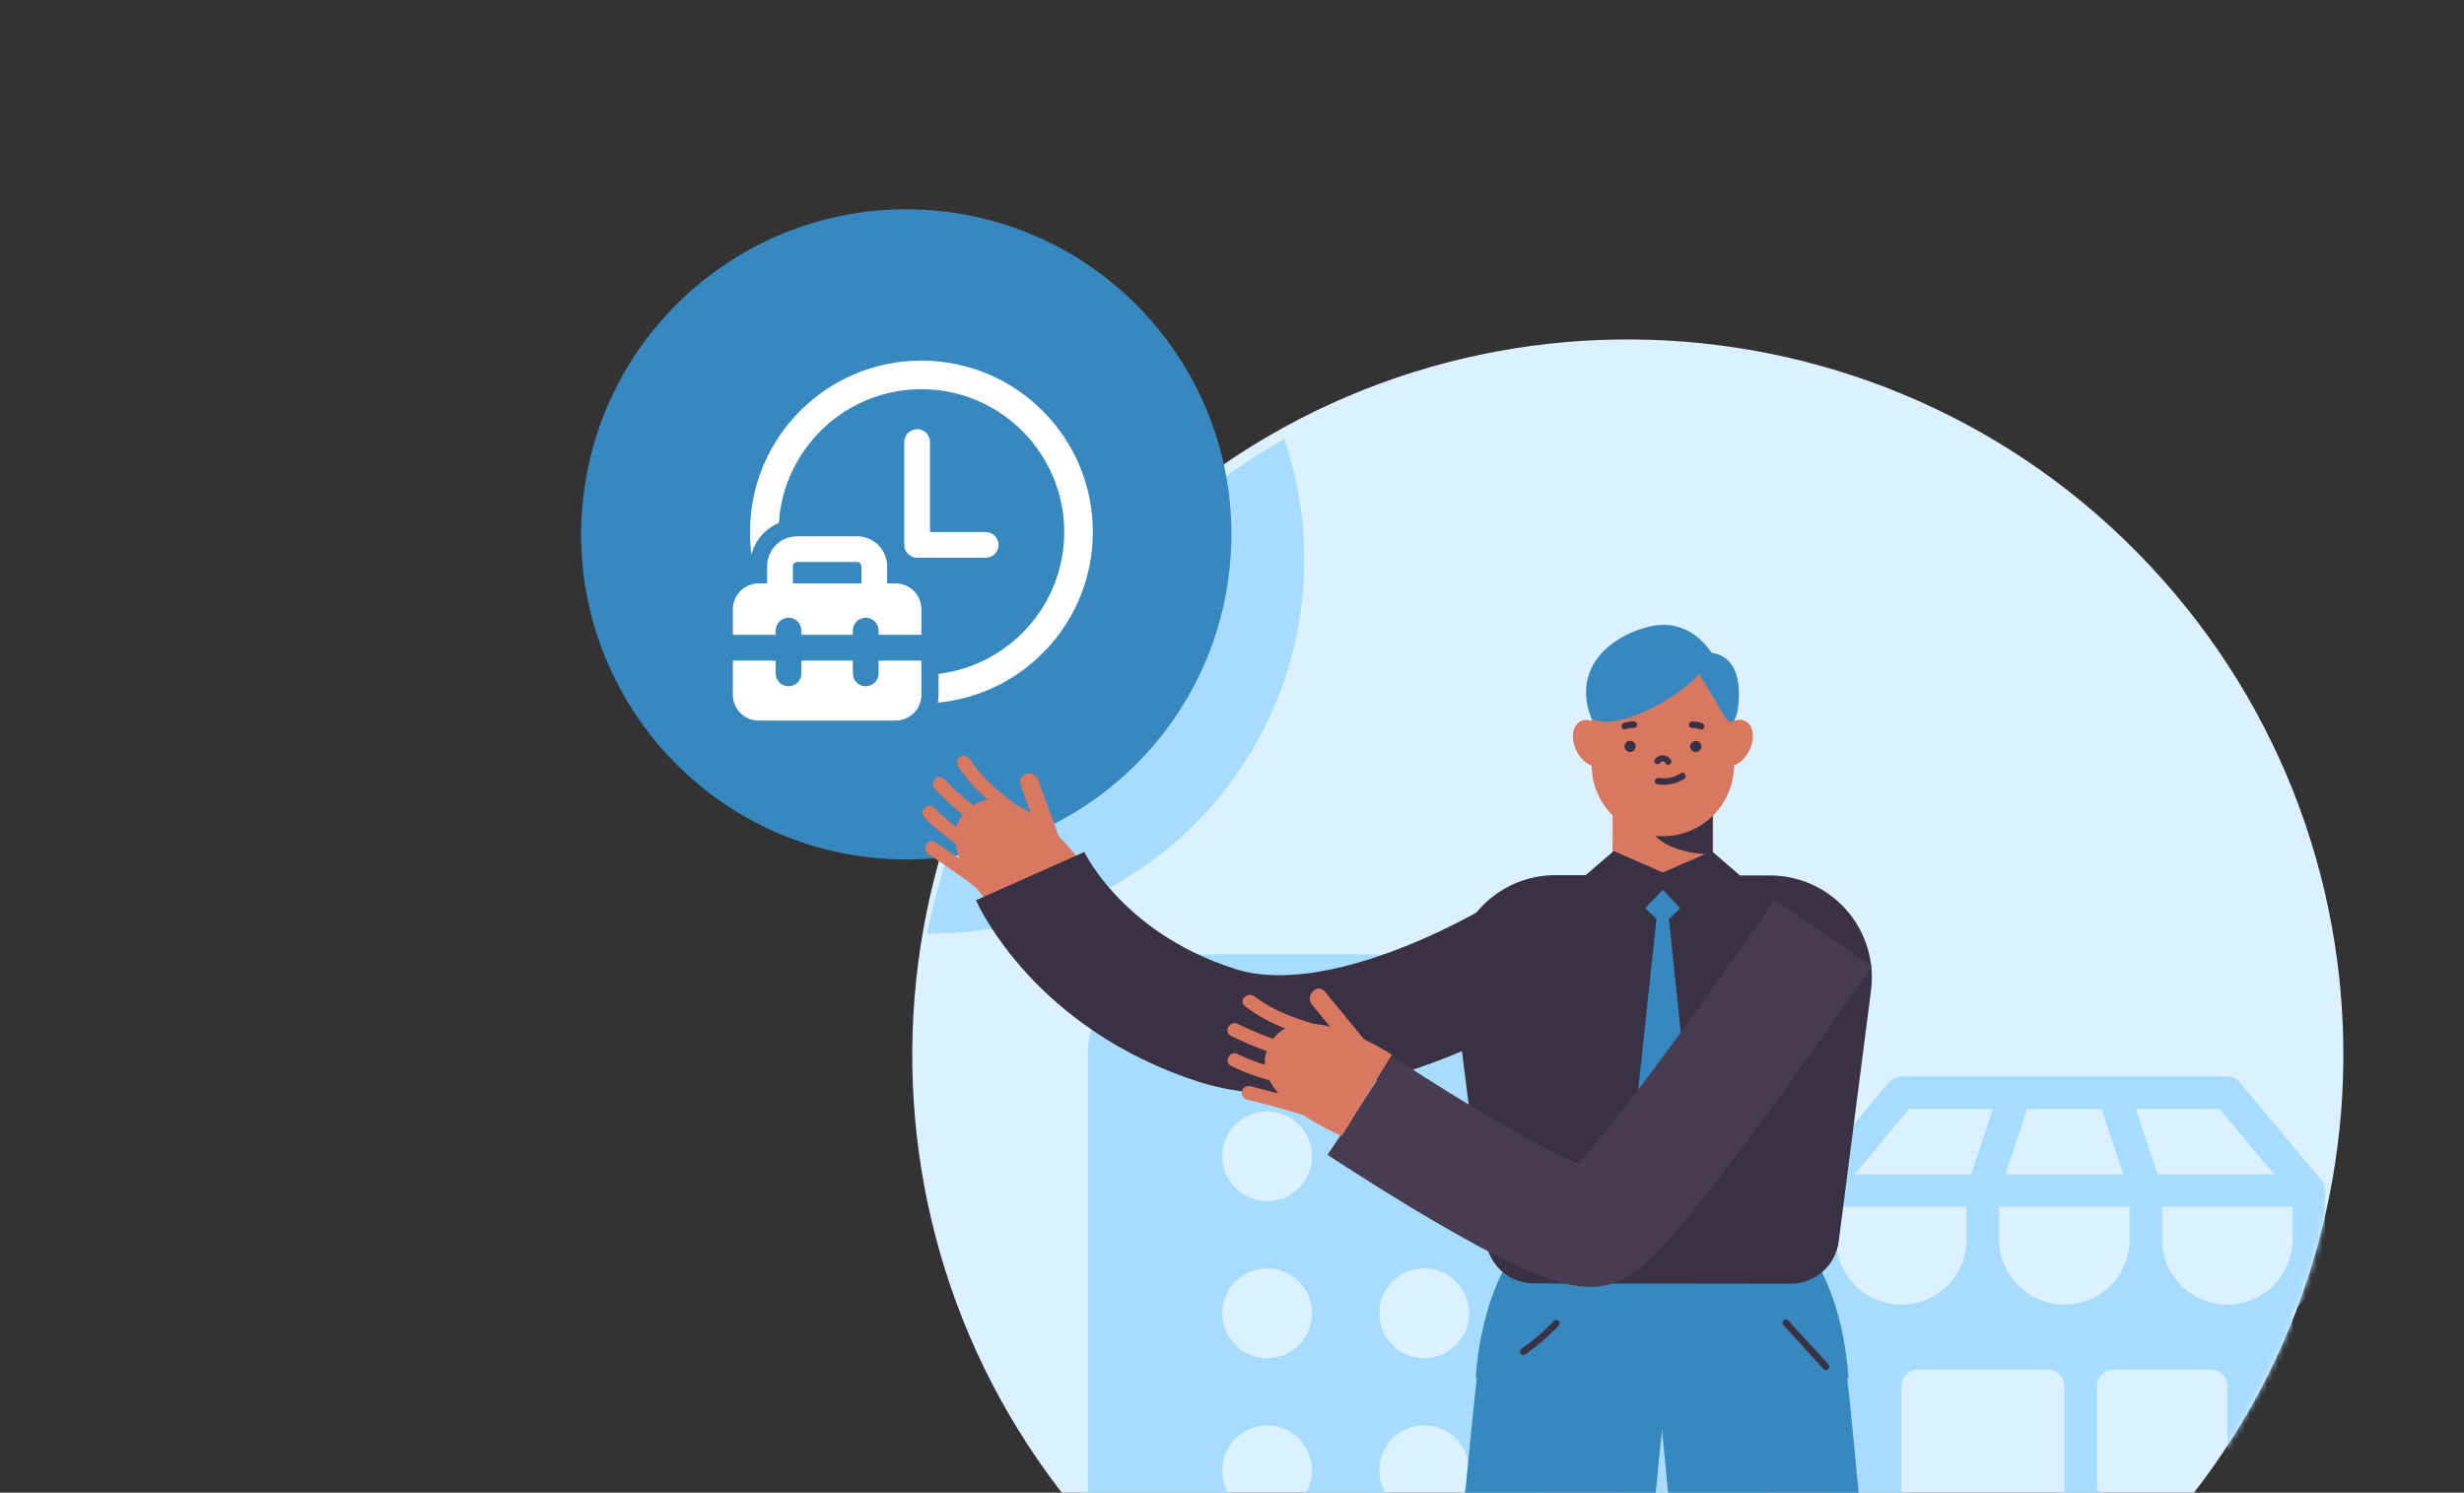 <svg width="444" height="269" viewBox="0 0 444 269" fill="none" xmlns="http://www.w3.org/2000/svg">
<rect x="0" y="0" width="444" height="269" fill="#333333" stroke="none"/>
<path d="M379.238 286.264C432.339 238.816 436.923 157.305 389.475 104.203C342.028 51.102 260.517 46.518 207.415 93.966C154.313 141.413 149.729 222.924 197.177 276.026C244.625 329.128 326.136 333.711 379.238 286.264Z" fill="#DCF1FF"/>
<mask id="mask0_3330_6858" style="mask-type:alpha" maskUnits="userSpaceOnUse" x="164" y="61" width="259" height="259">
<path d="M293.327 319.052C364.539 319.052 422.267 261.324 422.267 190.113C422.267 118.901 364.539 61.173 293.327 61.173C222.116 61.173 164.388 118.901 164.388 190.113C164.388 261.324 222.116 319.052 293.327 319.052Z" fill="#DCF1FF"/>
</mask>
<g mask="url(#mask0_3330_6858)">
<path d="M342.62 194H401.353C401.784 194 402.209 194.095 402.598 194.278C402.988 194.46 403.333 194.726 403.609 195.057L418.292 212.677C418.979 213.499 418.973 213.916 418.973 214.451V223.367C418.973 228.582 416.706 233.275 413.1 236.499V285.036C413.1 285.815 412.79 286.562 412.24 287.113C411.689 287.664 410.942 287.973 410.163 287.973H371.987V249.797C371.987 249.018 371.677 248.271 371.126 247.72C370.576 247.169 369.829 246.86 369.05 246.86H345.557C344.778 246.86 344.031 247.169 343.48 247.72C342.929 248.271 342.62 249.018 342.62 249.797V287.973H333.81C333.031 287.973 332.284 287.664 331.733 287.113C331.183 286.562 330.873 285.815 330.873 285.036V236.499C327.267 233.269 325 228.582 325 223.367V214.557C325 213.87 325.241 213.205 325.681 212.677L340.365 195.057C340.64 194.726 340.985 194.46 341.375 194.278C341.764 194.095 342.19 194 342.62 194ZM330.873 217.493V223.367C330.873 226.482 332.111 229.47 334.314 231.673C336.517 233.876 339.505 235.113 342.62 235.113C345.735 235.113 348.723 233.876 350.926 231.673C353.129 229.47 354.367 226.482 354.367 223.367V217.493H330.873ZM360.24 217.493V223.367C360.24 226.482 361.478 229.47 363.68 231.673C365.883 233.876 368.871 235.113 371.987 235.113C375.102 235.113 378.09 233.876 380.293 231.673C382.496 229.47 383.733 226.482 383.733 223.367V217.493H360.24ZM389.607 217.493V223.367C389.607 226.482 390.844 229.47 393.047 231.673C395.25 233.876 398.238 235.113 401.353 235.113C404.469 235.113 407.456 233.876 409.659 231.673C411.862 229.47 413.1 226.482 413.1 223.367V217.493H389.607ZM343.994 199.873L334.209 211.62H355.189L359.1 199.873H343.994ZM382.594 211.62L378.682 199.873H365.291L361.379 211.62H382.594ZM388.784 211.62H409.77L399.979 199.873H384.873L388.784 211.62ZM377.86 249.797V267.417C377.86 268.195 378.169 268.942 378.72 269.493C379.271 270.044 380.018 270.353 380.797 270.353H398.417C399.195 270.353 399.942 270.044 400.493 269.493C401.044 268.942 401.353 268.195 401.353 267.417V249.797C401.353 249.018 401.044 248.271 400.493 247.72C399.942 247.169 399.195 246.86 398.417 246.86H380.797C380.018 246.86 379.271 247.169 378.72 247.72C378.169 248.271 377.86 249.018 377.86 249.797Z" fill="#A8DCFF"/>
<path d="M214.19 172C209.366 172 204.739 173.916 201.328 177.328C197.916 180.739 196 185.366 196 190.19L196 323.584C196 326.931 198.716 329.648 202.063 329.648H220.253V295.288C220.253 293.68 220.892 292.138 222.029 291.001C223.166 289.864 224.709 289.225 226.317 289.225H286.951C288.559 289.225 290.101 289.864 291.238 291.001C292.375 292.138 293.014 293.68 293.014 295.288V329.648H318.969C320.577 329.648 322.12 329.009 323.257 327.872C324.394 326.735 325.033 325.192 325.033 323.584L317.267 250.824C317.267 245.999 315.351 241.373 311.94 237.961C308.528 234.55 303.902 232.634 299.077 232.634H293.014V190.19C293.014 185.366 291.097 180.739 287.686 177.328C284.275 173.916 279.648 172 274.824 172H214.19ZM220.253 208.38C220.253 206.236 221.105 204.18 222.621 202.664C224.138 201.147 226.194 200.296 228.338 200.296C230.482 200.296 232.538 201.147 234.055 202.664C235.571 204.18 236.422 206.236 236.422 208.38C236.422 210.524 235.571 212.581 234.055 214.097C232.538 215.613 230.482 216.465 228.338 216.465C226.194 216.465 224.138 215.613 222.621 214.097C221.105 212.581 220.253 210.524 220.253 208.38ZM228.338 256.887C230.482 256.887 232.538 257.739 234.055 259.255C235.571 260.771 236.422 262.827 236.422 264.972C236.422 267.116 235.571 269.172 234.055 270.688C232.538 272.204 230.482 273.056 228.338 273.056C226.194 273.056 224.138 272.204 222.621 270.688C221.105 269.172 220.253 267.116 220.253 264.972C220.253 262.827 221.105 260.771 222.621 259.255C224.138 257.739 226.194 256.887 228.338 256.887ZM220.253 236.676C220.253 234.532 221.105 232.475 222.621 230.959C224.138 229.443 226.194 228.591 228.338 228.591C230.482 228.591 232.538 229.443 234.055 230.959C235.571 232.475 236.422 234.532 236.422 236.676C236.422 238.82 235.571 240.876 234.055 242.393C232.538 243.909 230.482 244.76 228.338 244.76C226.194 244.76 224.138 243.909 222.621 242.393C221.105 240.876 220.253 238.82 220.253 236.676ZM256.634 200.296C258.778 200.296 260.834 201.147 262.35 202.664C263.866 204.18 264.718 206.236 264.718 208.38C264.718 210.524 263.866 212.581 262.35 214.097C260.834 215.613 258.778 216.465 256.634 216.465C254.49 216.465 252.433 215.613 250.917 214.097C249.401 212.581 248.549 210.524 248.549 208.38C248.549 206.236 249.401 204.18 250.917 202.664C252.433 201.147 254.49 200.296 256.634 200.296ZM248.549 264.972C248.549 262.827 249.401 260.771 250.917 259.255C252.433 257.739 254.49 256.887 256.634 256.887C258.778 256.887 260.834 257.739 262.35 259.255C263.866 260.771 264.718 262.827 264.718 264.972C264.718 267.116 263.866 269.172 262.35 270.688C260.834 272.204 258.778 273.056 256.634 273.056C254.49 273.056 252.433 272.204 250.917 270.688C249.401 269.172 248.549 267.116 248.549 264.972ZM284.929 256.887C287.074 256.887 289.13 257.739 290.646 259.255C292.162 260.771 293.014 262.827 293.014 264.972C293.014 267.116 292.162 269.172 290.646 270.688C289.13 272.204 287.074 273.056 284.929 273.056C282.785 273.056 280.729 272.204 279.213 270.688C277.697 269.172 276.845 267.116 276.845 264.972C276.845 262.827 277.697 260.771 279.213 259.255C280.729 257.739 282.785 256.887 284.929 256.887ZM248.549 236.676C248.549 234.532 249.401 232.475 250.917 230.959C252.433 229.443 254.49 228.591 256.634 228.591C258.778 228.591 260.834 229.443 262.35 230.959C263.866 232.475 264.718 234.532 264.718 236.676C264.718 238.82 263.866 240.876 262.35 242.393C260.834 243.909 258.778 244.76 256.634 244.76C254.49 244.76 252.433 243.909 250.917 242.393C249.401 240.876 248.549 238.82 248.549 236.676Z" fill="#A8DCFF"/>
</g>
<path d="M231.418 79.091C223.389 83.704 215.865 89.145 208.97 95.326C210.385 105.903 207.693 116.62 201.448 125.273C195.202 133.925 185.878 139.855 175.394 141.843C171.699 150.333 168.903 159.188 167.054 168.261C177.822 168.352 188.456 165.861 198.064 160.998C207.672 156.134 215.975 149.04 222.278 140.308C228.58 131.576 232.699 121.462 234.29 110.811C235.88 100.16 234.895 89.283 231.418 79.091Z" fill="#A8DCFF"/>
<path d="M157.273 154.577C189.456 157.909 218.246 134.52 221.577 102.337C224.909 70.153 201.52 41.363 169.337 38.032C137.154 34.701 108.363 58.09 105.032 90.273C101.701 122.456 125.09 151.246 157.273 154.577Z" fill="#3688BE"/>
<path d="M196.923 95.88C196.923 78.823 183.094 64.992 166.034 64.992C148.975 64.992 135.146 78.823 135.146 95.88C135.146 97.258 135.239 98.614 135.412 99.945C135.738 98.676 136.354 97.499 137.21 96.507C138.066 95.515 139.14 94.734 140.348 94.224C141.203 80.8 152.397 70.141 166.034 70.141C180.227 70.141 191.773 81.687 191.773 95.88C191.773 109.029 181.864 119.905 169.123 121.434V125.224C169.123 125.703 169.08 126.172 168.996 126.629C184.666 125.137 196.923 111.939 196.923 95.88ZM167.557 79.349C167.477 78.767 167.179 78.238 166.724 77.867C166.269 77.497 165.69 77.313 165.104 77.353C164.519 77.393 163.97 77.654 163.569 78.083C163.169 78.512 162.946 79.077 162.945 79.664V98.197L162.967 98.512C163.043 99.066 163.318 99.575 163.739 99.942C164.161 100.31 164.702 100.513 165.262 100.513H177.617L177.932 100.492C178.514 100.412 179.043 100.114 179.414 99.659C179.784 99.203 179.968 98.624 179.928 98.039C179.888 97.453 179.627 96.904 179.198 96.504C178.769 96.103 178.204 95.88 177.617 95.88H167.579V79.664L167.557 79.349ZM138.235 105.146H136.69C135.462 105.146 134.283 105.635 133.414 106.504C132.545 107.372 132.057 108.551 132.057 109.78V114.413H139.779V113.641C139.779 113.026 140.023 112.437 140.458 112.003C140.892 111.568 141.481 111.324 142.096 111.324C142.71 111.324 143.299 111.568 143.734 112.003C144.168 112.437 144.412 113.026 144.412 113.641V114.413H153.679V113.641C153.679 113.026 153.923 112.437 154.357 112.003C154.792 111.568 155.381 111.324 155.996 111.324C156.61 111.324 157.199 111.568 157.634 112.003C158.068 112.437 158.312 113.026 158.312 113.641V114.413H166.034V109.78C166.034 108.551 165.546 107.372 164.677 106.504C163.808 105.635 162.63 105.146 161.401 105.146H159.857V102.058C159.857 100.624 159.287 99.249 158.273 98.235C157.26 97.222 155.885 96.652 154.451 96.652H143.64C142.207 96.652 140.832 97.222 139.818 98.235C138.804 99.249 138.235 100.624 138.235 102.058V105.146ZM142.868 102.058C142.868 101.853 142.949 101.656 143.094 101.512C143.239 101.367 143.435 101.285 143.64 101.285H154.451C154.656 101.285 154.852 101.367 154.997 101.512C155.142 101.656 155.223 101.853 155.223 102.058V105.146H142.868V102.058ZM132.057 125.224V119.046H139.779V121.363C139.779 121.977 140.023 122.566 140.458 123.001C140.892 123.435 141.481 123.679 142.096 123.679C142.71 123.679 143.299 123.435 143.734 123.001C144.168 122.566 144.412 121.977 144.412 121.363V119.046H153.679V121.363C153.679 121.977 153.923 122.566 154.357 123.001C154.792 123.435 155.381 123.679 155.996 123.679C156.61 123.679 157.199 123.435 157.634 123.001C158.068 122.566 158.312 121.977 158.312 121.363V119.046H166.034V125.224C166.034 126.453 165.546 127.631 164.677 128.5C163.808 129.369 162.63 129.857 161.401 129.857H136.69C135.462 129.857 134.283 129.369 133.414 128.5C132.545 127.631 132.057 126.453 132.057 125.224Z" fill="white"/>
<path d="M265.911 248.287L333.093 248.379C331.66 228.053 321.507 212.141 299.552 212.111C277.596 212.08 267.434 227.965 265.911 248.287Z" fill="#3688BE"/>
<path d="M299.643 146.509L299.624 160.255" stroke="#D87860" stroke-width="18.111" stroke-miterlimit="10"/>
<path d="M297.904 150.154C297.904 150.154 300.171 153.865 308.611 153.971L308.625 144.411" fill="#3A3144"/>
<path d="M312.492 127.04C312.501 119.953 306.764 114.201 299.678 114.191C292.591 114.181 286.838 119.918 286.829 127.005L286.814 137.854C286.804 144.941 292.541 150.694 299.628 150.704C306.714 150.713 312.467 144.976 312.477 137.89L312.492 127.04Z" fill="#D87860"/>
<path d="M315.192 135.312C316.309 133.111 315.996 130.709 314.494 129.947C312.991 129.185 310.869 130.351 309.752 132.552C308.636 134.753 308.949 137.154 310.451 137.916C311.953 138.678 314.076 137.512 315.192 135.312Z" fill="#D87860"/>
<path d="M288.825 137.965C290.329 137.207 290.649 134.807 289.538 132.603C288.428 130.399 286.308 129.227 284.804 129.985C283.3 130.743 282.981 133.144 284.091 135.348C285.201 137.551 287.321 138.723 288.825 137.965Z" fill="#D87860"/>
<path d="M293.737 135.514C294.294 135.515 294.746 135.064 294.747 134.508C294.747 133.951 294.297 133.499 293.74 133.498C293.183 133.497 292.731 133.948 292.731 134.505C292.73 135.062 293.181 135.514 293.737 135.514Z" fill="#3A3144"/>
<path d="M292.914 131.421C293.394 131.252 293.901 131.175 294.41 131.193C294.566 131.193 294.716 131.131 294.827 131.021C294.938 130.91 295 130.761 295 130.604C295 130.448 294.938 130.298 294.828 130.187C294.718 130.076 294.568 130.014 294.411 130.014C293.799 130.004 293.189 130.098 292.608 130.293C291.899 130.532 292.197 131.668 292.914 131.421Z" fill="#3A3144"/>
<path d="M305.569 135.531C306.126 135.531 306.578 135.081 306.579 134.524C306.58 133.967 306.129 133.515 305.572 133.515C305.015 133.514 304.563 133.965 304.563 134.521C304.562 135.078 305.013 135.53 305.569 135.531Z" fill="#3A3144"/>
<path d="M306.713 130.312C306.133 130.116 305.523 130.019 304.911 130.028C304.754 130.028 304.604 130.09 304.494 130.2C304.383 130.311 304.321 130.46 304.32 130.617C304.32 130.773 304.382 130.923 304.493 131.034C304.603 131.144 304.753 131.207 304.909 131.207C305.418 131.19 305.925 131.269 306.404 131.44C307.121 131.688 307.43 130.587 306.713 130.312Z" fill="#3A3144"/>
<path d="M299.168 137.461C299.222 137.377 299.298 137.31 299.389 137.267C299.479 137.224 299.579 137.207 299.678 137.218C299.778 137.229 299.872 137.267 299.951 137.328C300.03 137.389 300.09 137.471 300.125 137.565C300.457 138.206 301.432 137.644 301.099 136.994C300.956 136.739 300.749 136.525 300.5 136.373C300.25 136.221 299.965 136.135 299.673 136.124C299.38 136.114 299.09 136.178 298.83 136.312C298.57 136.445 298.348 136.644 298.186 136.887C297.784 137.493 298.766 138.067 299.168 137.461Z" fill="#3A3144"/>
<path d="M322.66 231.347L276.382 231.284C274.26 231.281 272.211 230.504 270.619 229.099C269.028 227.694 268.004 225.757 267.739 223.651L262.043 178.365C261.717 175.779 261.945 173.153 262.713 170.661C263.481 168.17 264.771 165.871 266.497 163.917C268.223 161.964 270.345 160.4 272.723 159.331C275.1 158.262 277.678 157.711 280.285 157.716L318.968 157.77C321.574 157.774 324.149 158.334 326.523 159.41C328.896 160.487 331.013 162.056 332.733 164.014C334.453 165.972 335.737 168.274 336.499 170.766C337.261 173.258 337.484 175.884 337.153 178.469L331.324 223.739C331.053 225.844 330.024 227.778 328.429 229.179C326.834 230.58 324.783 231.351 322.66 231.347Z" fill="#3A3144"/>
<path d="M300.735 165.621L302.788 163.667L299.623 160.34L296.449 163.659L298.489 165.618L293.72 210.12L299.549 214.101L305.381 210.136L300.735 165.621Z" fill="#3688BE"/>
<path d="M290.791 153.366L285.684 157.758L292.989 163.783L300.865 157.779L290.791 153.366Z" fill="#3A3144"/>
<path d="M308.466 153.39L313.56 157.796L306.239 163.8L298.379 157.775L308.466 153.39Z" fill="#3A3144"/>
<path d="M266.947 240.548C265.891 250.046 261.616 289.654 260.514 314.915C271.507 318.405 282.921 320.397 294.447 320.839C294.958 303.113 298.417 266.784 300.908 244.311L266.947 240.548Z" fill="#3688BE"/>
<path d="M332.07 240.629L298.097 244.299C300.527 266.787 303.885 303.134 304.348 320.853C315.878 320.443 327.3 318.482 338.306 315.022C337.273 289.759 333.099 250.139 332.07 240.629Z" fill="#3688BE"/>
<path d="M181.156 165.791L194.57 155.033C194.57 155.033 182.442 138.852 174.47 145.799C166.497 152.747 181.156 165.791 181.156 165.791Z" fill="#D87860"/>
<path d="M187.041 140.442L191.809 153.604C192.535 155.606 189.384 156.625 188.666 154.606L183.899 141.469C183.173 139.467 186.324 138.448 187.042 140.468L187.041 140.442Z" fill="#D87860"/>
<path d="M168.497 151.782C171.602 153.798 174.636 155.915 177.602 158.132C178.877 159.081 177.2 160.904 175.934 159.962C173.134 157.875 170.273 155.878 167.351 153.973C166.028 153.111 167.157 150.903 168.497 151.782Z" fill="#D87860"/>
<path d="M168.317 145.521C170.407 147.705 172.798 149.581 175.418 151.091C176.797 151.882 175.659 154.082 174.271 153.291C171.453 151.681 168.876 149.682 166.614 147.353C165.509 146.207 167.168 144.368 168.282 145.522L168.317 145.521Z" fill="#D87860"/>
<path d="M175.483 148.454C172.999 146.539 170.65 144.454 168.454 142.213C167.34 141.076 169.008 139.237 170.122 140.383C172.318 142.623 174.667 144.708 177.151 146.624C178.411 147.591 176.734 149.423 175.483 148.454Z" fill="#D87860"/>
<path d="M174.671 136.69C177.437 141 181.702 144.06 185.816 147.007C187.116 147.93 185.439 149.753 184.148 148.838C179.85 145.796 175.465 142.545 172.596 138.035C172.439 137.76 172.394 137.436 172.469 137.129C172.544 136.822 172.733 136.555 172.999 136.383C173.264 136.211 173.585 136.147 173.896 136.204C174.207 136.261 174.484 136.435 174.671 136.69Z" fill="#D87860"/>
<path d="M280.469 168.257C280.469 168.257 244.596 192.89 219.301 184.796C194.006 176.701 185.622 157.894 185.622 157.894" stroke="#3A3144" stroke-width="21.358" stroke-miterlimit="10"/>
<path d="M328.549 168.144C328.549 168.144 293.531 219.245 287.3 221.182C281.069 223.119 245.089 199.265 245.089 199.265" stroke="#473C52" stroke-width="21.246" stroke-miterlimit="10"/>
<path d="M286.793 129.563C291.616 131.974 302.977 125.395 306.144 121.427C306.144 121.427 308.99 125.945 310.304 128.357C312.642 132.648 313.319 128.041 313.349 125.264C313.378 122.488 312.76 118.267 308.387 117.629C308.387 117.629 304.671 111.191 297.339 112.898C290.007 114.605 283.176 120.52 286.793 129.563Z" fill="#3688BE"/>
<path d="M274.768 244.138C276.976 242.604 279.022 240.849 280.875 238.901C281.397 238.355 280.569 237.525 280.022 238.046C278.245 239.926 276.279 241.618 274.154 243.095C273.547 243.522 274.152 244.539 274.742 244.113L274.768 244.138Z" fill="#3A3144"/>
<path d="M321.351 238.804L328.619 246.742C329.131 247.298 329.952 246.47 329.474 245.889L322.207 237.951C321.703 237.395 320.874 238.222 321.351 238.804Z" fill="#3A3144"/>
<path d="M298.59 141.322C300.285 141.639 302.038 141.293 303.486 140.354C304.11 139.945 303.531 138.928 302.898 139.337C301.723 140.121 300.291 140.425 298.899 140.186C298.164 140.057 297.846 141.184 298.59 141.313L298.59 141.322Z" fill="#3A3144"/>
<path d="M241.787 204.72L250.832 190.092C250.832 190.092 233.998 178.899 228.834 188.09C223.671 197.282 241.787 204.72 241.787 204.72Z" fill="#D87860"/>
<path d="M238.728 178.702L247.62 189.513C248.951 191.141 246.627 193.482 245.295 191.853L236.403 181.043C235.071 179.415 237.4 177.066 238.728 178.702Z" fill="#D87860"/>
<path d="M225.31 195.759C228.803 196.604 232.267 197.557 235.702 198.618C237.222 199.094 236.616 201.493 235.085 201.02C231.655 199.962 228.19 199.009 224.692 198.161C224.534 198.121 224.386 198.05 224.256 197.952C224.126 197.854 224.016 197.731 223.933 197.591C223.85 197.451 223.796 197.296 223.773 197.134C223.75 196.973 223.759 196.809 223.8 196.651C223.84 196.493 223.911 196.345 224.009 196.215C224.107 196.085 224.23 195.975 224.37 195.892C224.51 195.809 224.665 195.755 224.827 195.732C224.988 195.709 225.152 195.718 225.31 195.759Z" fill="#D87860"/>
<path d="M223.047 189.964C225.768 191.295 228.661 192.243 231.643 192.779C233.211 193.066 232.586 195.465 231.03 195.174C227.835 194.578 224.739 193.538 221.833 192.084C220.407 191.376 221.638 189.226 223.064 189.934L223.047 189.964Z" fill="#D87860"/>
<path d="M230.809 190.333C227.727 189.318 224.717 188.095 221.801 186.672C220.367 185.979 221.598 183.829 223.032 184.522C225.747 185.852 228.552 186.991 231.427 187.93C232.933 188.428 232.327 190.828 230.809 190.333Z" fill="#D87860"/>
<path d="M226.078 179.562C230.015 182.623 235.012 184.057 239.723 185.405C241.256 185.84 240.646 188.247 239.106 187.808C233.912 186.34 228.629 184.684 224.319 181.311C223.065 180.337 224.827 178.6 226.074 179.569L226.078 179.562Z" fill="#D87860"/>
</svg>
